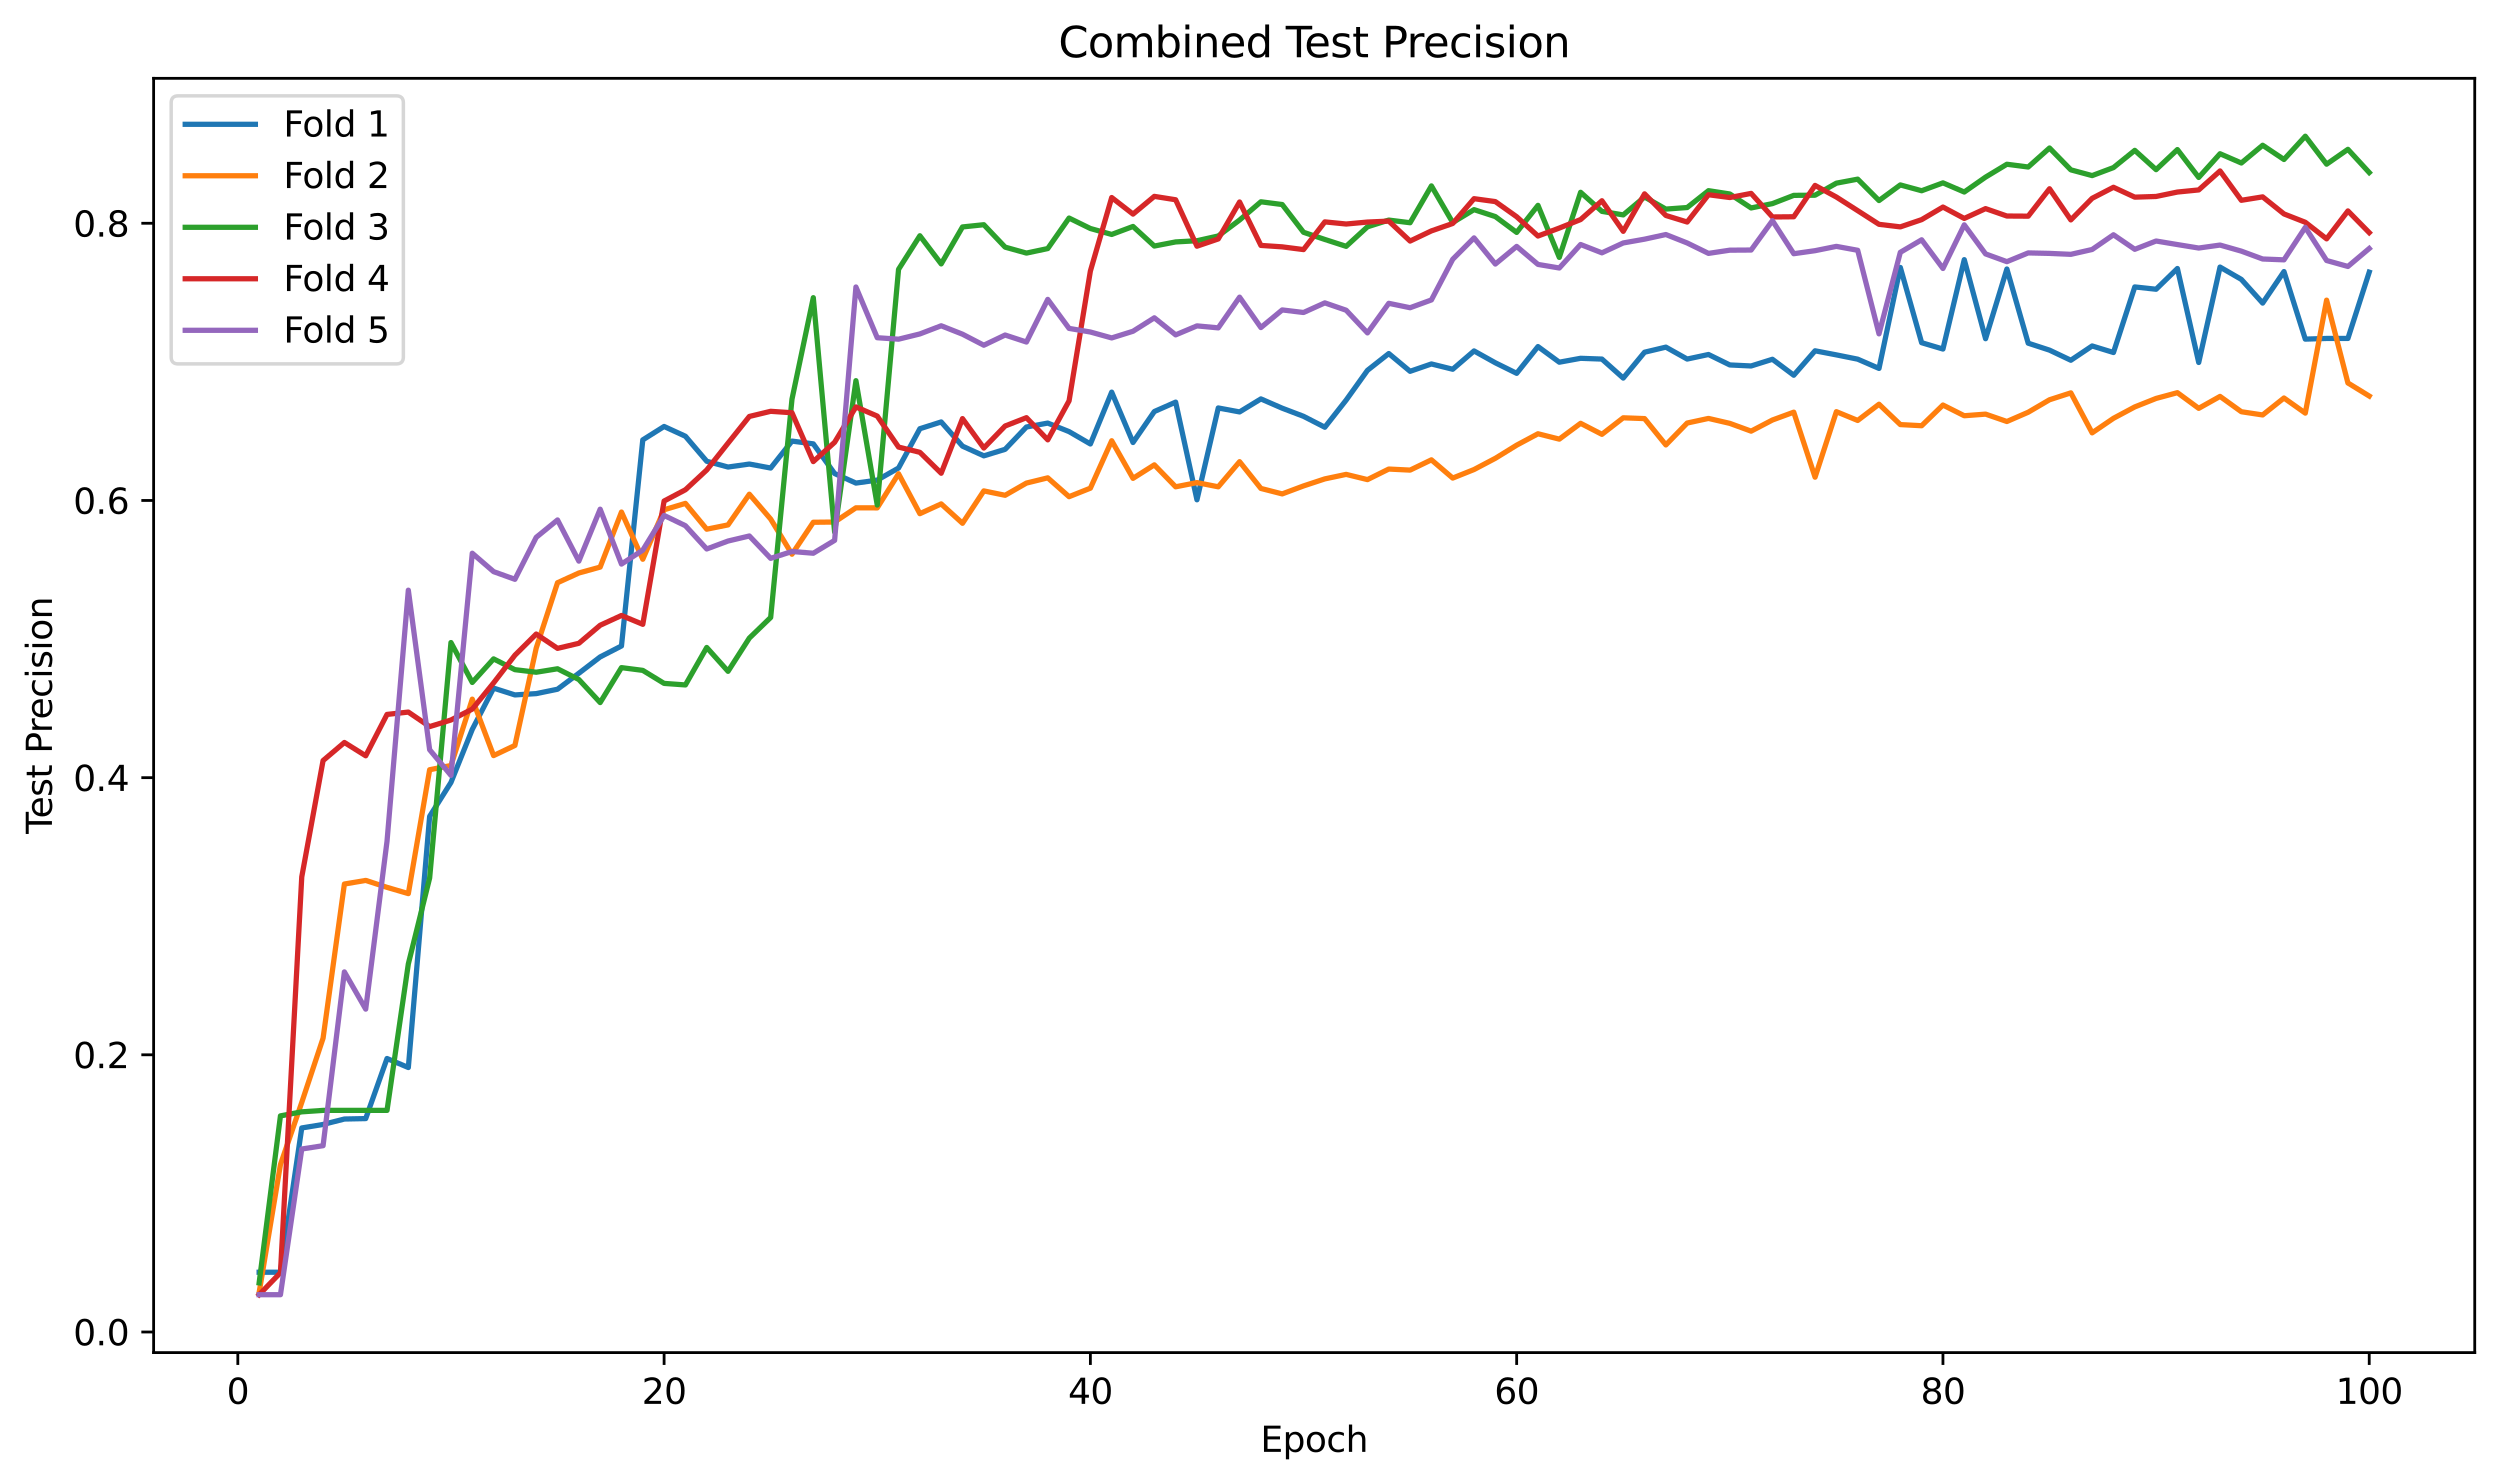 <?xml version="1.0" encoding="utf-8" standalone="no"?>
<!DOCTYPE svg PUBLIC "-//W3C//DTD SVG 1.1//EN"
  "http://www.w3.org/Graphics/SVG/1.1/DTD/svg11.dtd">
<svg xmlns:xlink="http://www.w3.org/1999/xlink" width="712.461pt" height="423.034pt" viewBox="0 0 712.461 423.034" xmlns="http://www.w3.org/2000/svg" version="1.1">
 <defs>
  <style type="text/css">*{stroke-linejoin: round; stroke-linecap: butt}</style>
 </defs>
 <g id="figure_1">
  <g id="patch_1">
   <path d="M 0 423.034 
L 712.461 423.034 
L 712.461 0 
L 0 0 
z
" style="fill: #ffffff"/>
  </g>
  <g id="axes_1">
   <g id="patch_2">
    <path d="M 43.781 385.478 
L 705.261 385.478 
L 705.261 22.318 
L 43.781 22.318 
z
" style="fill: #ffffff"/>
   </g>
   <g id="matplotlib.axis_1">
    <g id="xtick_1">
     <g id="line2d_1">
      <defs>
       <path id="m6ceed8f1f4" d="M 0 0 
L 0 3.5 
" style="stroke: #000000; stroke-width: 0.8"/>
      </defs>
      <g>
       <use xlink:href="#m6ceed8f1f4" x="67.774" y="385.478" style="stroke: #000000; stroke-width: 0.8"/>
      </g>
     </g>
     <g id="text_1">
      <!-- 0 -->
      <g transform="translate(64.593 400.077) scale(0.1 -0.1)">
       <defs>
        <path id="DejaVuSans-30" d="M 2034 4250 
Q 1547 4250 1301 3770 
Q 1056 3291 1056 2328 
Q 1056 1369 1301 889 
Q 1547 409 2034 409 
Q 2525 409 2770 889 
Q 3016 1369 3016 2328 
Q 3016 3291 2770 3770 
Q 2525 4250 2034 4250 
z
M 2034 4750 
Q 2819 4750 3233 4129 
Q 3647 3509 3647 2328 
Q 3647 1150 3233 529 
Q 2819 -91 2034 -91 
Q 1250 -91 836 529 
Q 422 1150 422 2328 
Q 422 3509 836 4129 
Q 1250 4750 2034 4750 
z
" transform="scale(0.016)"/>
       </defs>
       <use xlink:href="#DejaVuSans-30"/>
      </g>
     </g>
    </g>
    <g id="xtick_2">
     <g id="line2d_2">
      <g>
       <use xlink:href="#m6ceed8f1f4" x="189.258" y="385.478" style="stroke: #000000; stroke-width: 0.8"/>
      </g>
     </g>
     <g id="text_2">
      <!-- 20 -->
      <g transform="translate(182.896 400.077) scale(0.1 -0.1)">
       <defs>
        <path id="DejaVuSans-32" d="M 1228 531 
L 3431 531 
L 3431 0 
L 469 0 
L 469 531 
Q 828 903 1448 1529 
Q 2069 2156 2228 2338 
Q 2531 2678 2651 2914 
Q 2772 3150 2772 3378 
Q 2772 3750 2511 3984 
Q 2250 4219 1831 4219 
Q 1534 4219 1204 4116 
Q 875 4013 500 3803 
L 500 4441 
Q 881 4594 1212 4672 
Q 1544 4750 1819 4750 
Q 2544 4750 2975 4387 
Q 3406 4025 3406 3419 
Q 3406 3131 3298 2873 
Q 3191 2616 2906 2266 
Q 2828 2175 2409 1742 
Q 1991 1309 1228 531 
z
" transform="scale(0.016)"/>
       </defs>
       <use xlink:href="#DejaVuSans-32"/>
       <use xlink:href="#DejaVuSans-30" transform="translate(63.623 0)"/>
      </g>
     </g>
    </g>
    <g id="xtick_3">
     <g id="line2d_3">
      <g>
       <use xlink:href="#m6ceed8f1f4" x="310.742" y="385.478" style="stroke: #000000; stroke-width: 0.8"/>
      </g>
     </g>
     <g id="text_3">
      <!-- 40 -->
      <g transform="translate(304.38 400.077) scale(0.1 -0.1)">
       <defs>
        <path id="DejaVuSans-34" d="M 2419 4116 
L 825 1625 
L 2419 1625 
L 2419 4116 
z
M 2253 4666 
L 3047 4666 
L 3047 1625 
L 3713 1625 
L 3713 1100 
L 3047 1100 
L 3047 0 
L 2419 0 
L 2419 1100 
L 313 1100 
L 313 1709 
L 2253 4666 
z
" transform="scale(0.016)"/>
       </defs>
       <use xlink:href="#DejaVuSans-34"/>
       <use xlink:href="#DejaVuSans-30" transform="translate(63.623 0)"/>
      </g>
     </g>
    </g>
    <g id="xtick_4">
     <g id="line2d_4">
      <g>
       <use xlink:href="#m6ceed8f1f4" x="432.226" y="385.478" style="stroke: #000000; stroke-width: 0.8"/>
      </g>
     </g>
     <g id="text_4">
      <!-- 60 -->
      <g transform="translate(425.864 400.077) scale(0.1 -0.1)">
       <defs>
        <path id="DejaVuSans-36" d="M 2113 2584 
Q 1688 2584 1439 2293 
Q 1191 2003 1191 1497 
Q 1191 994 1439 701 
Q 1688 409 2113 409 
Q 2538 409 2786 701 
Q 3034 994 3034 1497 
Q 3034 2003 2786 2293 
Q 2538 2584 2113 2584 
z
M 3366 4563 
L 3366 3988 
Q 3128 4100 2886 4159 
Q 2644 4219 2406 4219 
Q 1781 4219 1451 3797 
Q 1122 3375 1075 2522 
Q 1259 2794 1537 2939 
Q 1816 3084 2150 3084 
Q 2853 3084 3261 2657 
Q 3669 2231 3669 1497 
Q 3669 778 3244 343 
Q 2819 -91 2113 -91 
Q 1303 -91 875 529 
Q 447 1150 447 2328 
Q 447 3434 972 4092 
Q 1497 4750 2381 4750 
Q 2619 4750 2861 4703 
Q 3103 4656 3366 4563 
z
" transform="scale(0.016)"/>
       </defs>
       <use xlink:href="#DejaVuSans-36"/>
       <use xlink:href="#DejaVuSans-30" transform="translate(63.623 0)"/>
      </g>
     </g>
    </g>
    <g id="xtick_5">
     <g id="line2d_5">
      <g>
       <use xlink:href="#m6ceed8f1f4" x="553.71" y="385.478" style="stroke: #000000; stroke-width: 0.8"/>
      </g>
     </g>
     <g id="text_5">
      <!-- 80 -->
      <g transform="translate(547.348 400.077) scale(0.1 -0.1)">
       <defs>
        <path id="DejaVuSans-38" d="M 2034 2216 
Q 1584 2216 1326 1975 
Q 1069 1734 1069 1313 
Q 1069 891 1326 650 
Q 1584 409 2034 409 
Q 2484 409 2743 651 
Q 3003 894 3003 1313 
Q 3003 1734 2745 1975 
Q 2488 2216 2034 2216 
z
M 1403 2484 
Q 997 2584 770 2862 
Q 544 3141 544 3541 
Q 544 4100 942 4425 
Q 1341 4750 2034 4750 
Q 2731 4750 3128 4425 
Q 3525 4100 3525 3541 
Q 3525 3141 3298 2862 
Q 3072 2584 2669 2484 
Q 3125 2378 3379 2068 
Q 3634 1759 3634 1313 
Q 3634 634 3220 271 
Q 2806 -91 2034 -91 
Q 1263 -91 848 271 
Q 434 634 434 1313 
Q 434 1759 690 2068 
Q 947 2378 1403 2484 
z
M 1172 3481 
Q 1172 3119 1398 2916 
Q 1625 2713 2034 2713 
Q 2441 2713 2670 2916 
Q 2900 3119 2900 3481 
Q 2900 3844 2670 4047 
Q 2441 4250 2034 4250 
Q 1625 4250 1398 4047 
Q 1172 3844 1172 3481 
z
" transform="scale(0.016)"/>
       </defs>
       <use xlink:href="#DejaVuSans-38"/>
       <use xlink:href="#DejaVuSans-30" transform="translate(63.623 0)"/>
      </g>
     </g>
    </g>
    <g id="xtick_6">
     <g id="line2d_6">
      <g>
       <use xlink:href="#m6ceed8f1f4" x="675.194" y="385.478" style="stroke: #000000; stroke-width: 0.8"/>
      </g>
     </g>
     <g id="text_6">
      <!-- 100 -->
      <g transform="translate(665.65 400.077) scale(0.1 -0.1)">
       <defs>
        <path id="DejaVuSans-31" d="M 794 531 
L 1825 531 
L 1825 4091 
L 703 3866 
L 703 4441 
L 1819 4666 
L 2450 4666 
L 2450 531 
L 3481 531 
L 3481 0 
L 794 0 
L 794 531 
z
" transform="scale(0.016)"/>
       </defs>
       <use xlink:href="#DejaVuSans-31"/>
       <use xlink:href="#DejaVuSans-30" transform="translate(63.623 0)"/>
       <use xlink:href="#DejaVuSans-30" transform="translate(127.246 0)"/>
      </g>
     </g>
    </g>
    <g id="text_7">
     <!-- Epoch -->
     <g transform="translate(359.21 413.755) scale(0.1 -0.1)">
      <defs>
       <path id="DejaVuSans-45" d="M 628 4666 
L 3578 4666 
L 3578 4134 
L 1259 4134 
L 1259 2753 
L 3481 2753 
L 3481 2222 
L 1259 2222 
L 1259 531 
L 3634 531 
L 3634 0 
L 628 0 
L 628 4666 
z
" transform="scale(0.016)"/>
       <path id="DejaVuSans-70" d="M 1159 525 
L 1159 -1331 
L 581 -1331 
L 581 3500 
L 1159 3500 
L 1159 2969 
Q 1341 3281 1617 3432 
Q 1894 3584 2278 3584 
Q 2916 3584 3314 3078 
Q 3713 2572 3713 1747 
Q 3713 922 3314 415 
Q 2916 -91 2278 -91 
Q 1894 -91 1617 61 
Q 1341 213 1159 525 
z
M 3116 1747 
Q 3116 2381 2855 2742 
Q 2594 3103 2138 3103 
Q 1681 3103 1420 2742 
Q 1159 2381 1159 1747 
Q 1159 1113 1420 752 
Q 1681 391 2138 391 
Q 2594 391 2855 752 
Q 3116 1113 3116 1747 
z
" transform="scale(0.016)"/>
       <path id="DejaVuSans-6f" d="M 1959 3097 
Q 1497 3097 1228 2736 
Q 959 2375 959 1747 
Q 959 1119 1226 758 
Q 1494 397 1959 397 
Q 2419 397 2687 759 
Q 2956 1122 2956 1747 
Q 2956 2369 2687 2733 
Q 2419 3097 1959 3097 
z
M 1959 3584 
Q 2709 3584 3137 3096 
Q 3566 2609 3566 1747 
Q 3566 888 3137 398 
Q 2709 -91 1959 -91 
Q 1206 -91 779 398 
Q 353 888 353 1747 
Q 353 2609 779 3096 
Q 1206 3584 1959 3584 
z
" transform="scale(0.016)"/>
       <path id="DejaVuSans-63" d="M 3122 3366 
L 3122 2828 
Q 2878 2963 2633 3030 
Q 2388 3097 2138 3097 
Q 1578 3097 1268 2742 
Q 959 2388 959 1747 
Q 959 1106 1268 751 
Q 1578 397 2138 397 
Q 2388 397 2633 464 
Q 2878 531 3122 666 
L 3122 134 
Q 2881 22 2623 -34 
Q 2366 -91 2075 -91 
Q 1284 -91 818 406 
Q 353 903 353 1747 
Q 353 2603 823 3093 
Q 1294 3584 2113 3584 
Q 2378 3584 2631 3529 
Q 2884 3475 3122 3366 
z
" transform="scale(0.016)"/>
       <path id="DejaVuSans-68" d="M 3513 2113 
L 3513 0 
L 2938 0 
L 2938 2094 
Q 2938 2591 2744 2837 
Q 2550 3084 2163 3084 
Q 1697 3084 1428 2787 
Q 1159 2491 1159 1978 
L 1159 0 
L 581 0 
L 581 4863 
L 1159 4863 
L 1159 2956 
Q 1366 3272 1645 3428 
Q 1925 3584 2291 3584 
Q 2894 3584 3203 3211 
Q 3513 2838 3513 2113 
z
" transform="scale(0.016)"/>
      </defs>
      <use xlink:href="#DejaVuSans-45"/>
      <use xlink:href="#DejaVuSans-70" transform="translate(63.184 0)"/>
      <use xlink:href="#DejaVuSans-6f" transform="translate(126.66 0)"/>
      <use xlink:href="#DejaVuSans-63" transform="translate(187.842 0)"/>
      <use xlink:href="#DejaVuSans-68" transform="translate(242.822 0)"/>
     </g>
    </g>
   </g>
   <g id="matplotlib.axis_2">
    <g id="ytick_1">
     <g id="line2d_7">
      <defs>
       <path id="mca650cc761" d="M 0 0 
L -3.5 0 
" style="stroke: #000000; stroke-width: 0.8"/>
      </defs>
      <g>
       <use xlink:href="#mca650cc761" x="43.781" y="379.593" style="stroke: #000000; stroke-width: 0.8"/>
      </g>
     </g>
     <g id="text_8">
      <!-- 0.0 -->
      <g transform="translate(20.878 383.392) scale(0.1 -0.1)">
       <defs>
        <path id="DejaVuSans-2e" d="M 684 794 
L 1344 794 
L 1344 0 
L 684 0 
L 684 794 
z
" transform="scale(0.016)"/>
       </defs>
       <use xlink:href="#DejaVuSans-30"/>
       <use xlink:href="#DejaVuSans-2e" transform="translate(63.623 0)"/>
       <use xlink:href="#DejaVuSans-30" transform="translate(95.41 0)"/>
      </g>
     </g>
    </g>
    <g id="ytick_2">
     <g id="line2d_8">
      <g>
       <use xlink:href="#mca650cc761" x="43.781" y="300.603" style="stroke: #000000; stroke-width: 0.8"/>
      </g>
     </g>
     <g id="text_9">
      <!-- 0.2 -->
      <g transform="translate(20.878 304.403) scale(0.1 -0.1)">
       <use xlink:href="#DejaVuSans-30"/>
       <use xlink:href="#DejaVuSans-2e" transform="translate(63.623 0)"/>
       <use xlink:href="#DejaVuSans-32" transform="translate(95.41 0)"/>
      </g>
     </g>
    </g>
    <g id="ytick_3">
     <g id="line2d_9">
      <g>
       <use xlink:href="#mca650cc761" x="43.781" y="221.614" style="stroke: #000000; stroke-width: 0.8"/>
      </g>
     </g>
     <g id="text_10">
      <!-- 0.4 -->
      <g transform="translate(20.878 225.413) scale(0.1 -0.1)">
       <use xlink:href="#DejaVuSans-30"/>
       <use xlink:href="#DejaVuSans-2e" transform="translate(63.623 0)"/>
       <use xlink:href="#DejaVuSans-34" transform="translate(95.41 0)"/>
      </g>
     </g>
    </g>
    <g id="ytick_4">
     <g id="line2d_10">
      <g>
       <use xlink:href="#mca650cc761" x="43.781" y="142.625" style="stroke: #000000; stroke-width: 0.8"/>
      </g>
     </g>
     <g id="text_11">
      <!-- 0.6 -->
      <g transform="translate(20.878 146.424) scale(0.1 -0.1)">
       <use xlink:href="#DejaVuSans-30"/>
       <use xlink:href="#DejaVuSans-2e" transform="translate(63.623 0)"/>
       <use xlink:href="#DejaVuSans-36" transform="translate(95.41 0)"/>
      </g>
     </g>
    </g>
    <g id="ytick_5">
     <g id="line2d_11">
      <g>
       <use xlink:href="#mca650cc761" x="43.781" y="63.635" style="stroke: #000000; stroke-width: 0.8"/>
      </g>
     </g>
     <g id="text_12">
      <!-- 0.8 -->
      <g transform="translate(20.878 67.434) scale(0.1 -0.1)">
       <use xlink:href="#DejaVuSans-30"/>
       <use xlink:href="#DejaVuSans-2e" transform="translate(63.623 0)"/>
       <use xlink:href="#DejaVuSans-38" transform="translate(95.41 0)"/>
      </g>
     </g>
    </g>
    <g id="text_13">
     <!-- Test Precision -->
     <g transform="translate(14.798 237.64) rotate(-90) scale(0.1 -0.1)">
      <defs>
       <path id="DejaVuSans-54" d="M -19 4666 
L 3928 4666 
L 3928 4134 
L 2272 4134 
L 2272 0 
L 1638 0 
L 1638 4134 
L -19 4134 
L -19 4666 
z
" transform="scale(0.016)"/>
       <path id="DejaVuSans-65" d="M 3597 1894 
L 3597 1613 
L 953 1613 
Q 991 1019 1311 708 
Q 1631 397 2203 397 
Q 2534 397 2845 478 
Q 3156 559 3463 722 
L 3463 178 
Q 3153 47 2828 -22 
Q 2503 -91 2169 -91 
Q 1331 -91 842 396 
Q 353 884 353 1716 
Q 353 2575 817 3079 
Q 1281 3584 2069 3584 
Q 2775 3584 3186 3129 
Q 3597 2675 3597 1894 
z
M 3022 2063 
Q 3016 2534 2758 2815 
Q 2500 3097 2075 3097 
Q 1594 3097 1305 2825 
Q 1016 2553 972 2059 
L 3022 2063 
z
" transform="scale(0.016)"/>
       <path id="DejaVuSans-73" d="M 2834 3397 
L 2834 2853 
Q 2591 2978 2328 3040 
Q 2066 3103 1784 3103 
Q 1356 3103 1142 2972 
Q 928 2841 928 2578 
Q 928 2378 1081 2264 
Q 1234 2150 1697 2047 
L 1894 2003 
Q 2506 1872 2764 1633 
Q 3022 1394 3022 966 
Q 3022 478 2636 193 
Q 2250 -91 1575 -91 
Q 1294 -91 989 -36 
Q 684 19 347 128 
L 347 722 
Q 666 556 975 473 
Q 1284 391 1588 391 
Q 1994 391 2212 530 
Q 2431 669 2431 922 
Q 2431 1156 2273 1281 
Q 2116 1406 1581 1522 
L 1381 1569 
Q 847 1681 609 1914 
Q 372 2147 372 2553 
Q 372 3047 722 3315 
Q 1072 3584 1716 3584 
Q 2034 3584 2315 3537 
Q 2597 3491 2834 3397 
z
" transform="scale(0.016)"/>
       <path id="DejaVuSans-74" d="M 1172 4494 
L 1172 3500 
L 2356 3500 
L 2356 3053 
L 1172 3053 
L 1172 1153 
Q 1172 725 1289 603 
Q 1406 481 1766 481 
L 2356 481 
L 2356 0 
L 1766 0 
Q 1100 0 847 248 
Q 594 497 594 1153 
L 594 3053 
L 172 3053 
L 172 3500 
L 594 3500 
L 594 4494 
L 1172 4494 
z
" transform="scale(0.016)"/>
       <path id="DejaVuSans-20" transform="scale(0.016)"/>
       <path id="DejaVuSans-50" d="M 1259 4147 
L 1259 2394 
L 2053 2394 
Q 2494 2394 2734 2622 
Q 2975 2850 2975 3272 
Q 2975 3691 2734 3919 
Q 2494 4147 2053 4147 
L 1259 4147 
z
M 628 4666 
L 2053 4666 
Q 2838 4666 3239 4311 
Q 3641 3956 3641 3272 
Q 3641 2581 3239 2228 
Q 2838 1875 2053 1875 
L 1259 1875 
L 1259 0 
L 628 0 
L 628 4666 
z
" transform="scale(0.016)"/>
       <path id="DejaVuSans-72" d="M 2631 2963 
Q 2534 3019 2420 3045 
Q 2306 3072 2169 3072 
Q 1681 3072 1420 2755 
Q 1159 2438 1159 1844 
L 1159 0 
L 581 0 
L 581 3500 
L 1159 3500 
L 1159 2956 
Q 1341 3275 1631 3429 
Q 1922 3584 2338 3584 
Q 2397 3584 2469 3576 
Q 2541 3569 2628 3553 
L 2631 2963 
z
" transform="scale(0.016)"/>
       <path id="DejaVuSans-69" d="M 603 3500 
L 1178 3500 
L 1178 0 
L 603 0 
L 603 3500 
z
M 603 4863 
L 1178 4863 
L 1178 4134 
L 603 4134 
L 603 4863 
z
" transform="scale(0.016)"/>
       <path id="DejaVuSans-6e" d="M 3513 2113 
L 3513 0 
L 2938 0 
L 2938 2094 
Q 2938 2591 2744 2837 
Q 2550 3084 2163 3084 
Q 1697 3084 1428 2787 
Q 1159 2491 1159 1978 
L 1159 0 
L 581 0 
L 581 3500 
L 1159 3500 
L 1159 2956 
Q 1366 3272 1645 3428 
Q 1925 3584 2291 3584 
Q 2894 3584 3203 3211 
Q 3513 2838 3513 2113 
z
" transform="scale(0.016)"/>
      </defs>
      <use xlink:href="#DejaVuSans-54"/>
      <use xlink:href="#DejaVuSans-65" transform="translate(44.084 0)"/>
      <use xlink:href="#DejaVuSans-73" transform="translate(105.607 0)"/>
      <use xlink:href="#DejaVuSans-74" transform="translate(157.707 0)"/>
      <use xlink:href="#DejaVuSans-20" transform="translate(196.916 0)"/>
      <use xlink:href="#DejaVuSans-50" transform="translate(228.703 0)"/>
      <use xlink:href="#DejaVuSans-72" transform="translate(287.256 0)"/>
      <use xlink:href="#DejaVuSans-65" transform="translate(326.119 0)"/>
      <use xlink:href="#DejaVuSans-63" transform="translate(387.643 0)"/>
      <use xlink:href="#DejaVuSans-69" transform="translate(442.623 0)"/>
      <use xlink:href="#DejaVuSans-73" transform="translate(470.406 0)"/>
      <use xlink:href="#DejaVuSans-69" transform="translate(522.506 0)"/>
      <use xlink:href="#DejaVuSans-6f" transform="translate(550.289 0)"/>
      <use xlink:href="#DejaVuSans-6e" transform="translate(611.471 0)"/>
     </g>
    </g>
   </g>
   <g id="line2d_12">
    <path d="M 73.849 362.575 
L 79.923 362.575 
L 85.997 321.449 
L 92.071 320.45 
L 98.145 318.904 
L 104.22 318.78 
L 110.294 301.663 
L 116.368 304.225 
L 122.442 232.643 
L 128.516 222.987 
L 134.59 207.86 
L 140.665 196.103 
L 146.739 198.042 
L 152.813 197.67 
L 158.887 196.42 
L 164.961 191.864 
L 171.036 187.212 
L 177.11 184.09 
L 183.184 125.36 
L 189.258 121.539 
L 195.332 124.324 
L 201.407 131.452 
L 207.481 133.101 
L 213.555 132.244 
L 219.629 133.382 
L 225.703 125.707 
L 231.778 126.492 
L 237.852 134.954 
L 243.926 137.671 
L 250 136.821 
L 256.074 133.376 
L 262.149 122.178 
L 268.223 120.248 
L 274.297 127.145 
L 280.371 129.907 
L 286.445 128.05 
L 292.52 121.686 
L 298.594 120.571 
L 304.668 123.003 
L 310.742 126.523 
L 316.816 111.754 
L 322.891 126.102 
L 328.965 117.279 
L 335.039 114.602 
L 341.113 142.426 
L 347.187 116.262 
L 353.262 117.392 
L 359.336 113.685 
L 365.41 116.328 
L 371.484 118.643 
L 377.558 121.757 
L 383.633 114.022 
L 389.707 105.542 
L 395.781 100.758 
L 401.855 105.818 
L 407.929 103.721 
L 414.004 105.229 
L 420.078 100.009 
L 426.152 103.393 
L 432.226 106.394 
L 438.3 98.771 
L 444.375 103.221 
L 450.449 102.111 
L 456.523 102.33 
L 462.597 107.742 
L 468.671 100.377 
L 474.745 98.929 
L 480.82 102.326 
L 486.894 101.026 
L 492.968 104.005 
L 499.042 104.294 
L 505.116 102.39 
L 511.191 106.933 
L 517.265 99.974 
L 523.339 101.136 
L 529.413 102.356 
L 535.487 104.991 
L 541.562 76.223 
L 547.636 97.664 
L 553.71 99.468 
L 559.784 74.003 
L 565.858 96.522 
L 571.933 76.669 
L 578.007 97.802 
L 584.081 99.783 
L 590.155 102.664 
L 596.229 98.595 
L 602.304 100.456 
L 608.378 81.773 
L 614.452 82.43 
L 620.526 76.523 
L 626.6 103.296 
L 632.675 76.112 
L 638.749 79.625 
L 644.823 86.373 
L 650.897 77.396 
L 656.971 96.643 
L 663.046 96.453 
L 669.12 96.453 
L 675.194 77.564 
" clip-path="url(#pdf1a0078e5)" style="fill: none; stroke: #1f77b4; stroke-width: 1.5; stroke-linecap: square"/>
   </g>
   <g id="line2d_13">
    <path d="M 73.849 368.355 
L 79.923 331.886 
L 85.997 314.171 
L 92.071 295.87 
L 98.145 251.933 
L 104.22 250.904 
L 110.294 252.882 
L 116.368 254.664 
L 122.442 219.362 
L 128.516 218.158 
L 134.59 199.254 
L 140.665 215.331 
L 146.739 212.439 
L 152.813 184.687 
L 158.887 166.063 
L 164.961 163.295 
L 171.036 161.614 
L 177.11 145.926 
L 183.184 159.372 
L 189.258 145.28 
L 195.332 143.457 
L 201.407 150.811 
L 207.481 149.589 
L 213.555 140.845 
L 219.629 147.927 
L 225.703 157.94 
L 231.778 148.837 
L 237.852 148.771 
L 243.926 144.719 
L 250 144.736 
L 256.074 135.013 
L 262.149 146.387 
L 268.223 143.607 
L 274.297 149.126 
L 280.371 139.901 
L 286.445 141.149 
L 292.52 137.668 
L 298.594 136.178 
L 304.668 141.545 
L 310.742 139.123 
L 316.816 125.61 
L 322.891 136.32 
L 328.965 132.477 
L 335.039 138.731 
L 341.113 137.537 
L 347.187 138.731 
L 353.262 131.574 
L 359.336 139.199 
L 365.41 140.753 
L 371.484 138.484 
L 377.558 136.475 
L 383.633 135.192 
L 389.707 136.682 
L 395.781 133.671 
L 401.855 133.974 
L 407.929 131.047 
L 414.004 136.243 
L 420.078 133.81 
L 426.152 130.608 
L 432.226 126.867 
L 438.3 123.614 
L 444.375 125.145 
L 450.449 120.64 
L 456.523 123.778 
L 462.597 119.068 
L 468.671 119.293 
L 474.745 126.796 
L 480.82 120.56 
L 486.894 119.244 
L 492.968 120.653 
L 499.042 122.871 
L 505.116 119.697 
L 511.191 117.464 
L 517.265 135.988 
L 523.339 117.321 
L 529.413 119.823 
L 535.487 115.202 
L 541.562 120.998 
L 547.636 121.325 
L 553.71 115.429 
L 559.784 118.479 
L 565.858 118.02 
L 571.933 120.121 
L 578.007 117.482 
L 584.081 113.927 
L 590.155 111.963 
L 596.229 123.35 
L 602.304 119.213 
L 608.378 115.966 
L 614.452 113.547 
L 620.526 111.905 
L 626.6 116.369 
L 632.675 112.971 
L 638.749 117.338 
L 644.823 118.254 
L 650.897 113.424 
L 656.971 117.728 
L 663.046 85.543 
L 669.12 109.14 
L 675.194 112.865 
" clip-path="url(#pdf1a0078e5)" style="fill: none; stroke: #ff7f0e; stroke-width: 1.5; stroke-linecap: square"/>
   </g>
   <g id="line2d_14">
    <path d="M 73.849 365.595 
L 79.923 318.005 
L 85.997 316.855 
L 92.071 316.441 
L 98.145 316.441 
L 104.22 316.441 
L 110.294 316.441 
L 116.368 274.697 
L 122.442 250.212 
L 128.516 183.122 
L 134.59 194.482 
L 140.665 187.775 
L 146.739 190.843 
L 152.813 191.575 
L 158.887 190.591 
L 164.961 193.65 
L 171.036 200.217 
L 177.11 190.264 
L 183.184 191.047 
L 189.258 194.757 
L 195.332 195.197 
L 201.407 184.526 
L 207.481 191.312 
L 213.555 181.834 
L 219.629 175.967 
L 225.703 113.754 
L 231.778 84.837 
L 237.852 151.613 
L 243.926 108.492 
L 250 143.922 
L 256.074 76.757 
L 262.149 67.19 
L 268.223 75.205 
L 274.297 64.676 
L 280.371 64.039 
L 286.445 70.432 
L 292.52 72.124 
L 298.594 70.838 
L 304.668 62.144 
L 310.742 65.12 
L 316.816 66.813 
L 322.891 64.538 
L 328.965 70.115 
L 335.039 68.945 
L 341.113 68.606 
L 347.187 67.249 
L 353.262 62.702 
L 359.336 57.506 
L 365.41 58.288 
L 371.484 66.197 
L 377.558 68.24 
L 383.633 70.204 
L 389.707 64.636 
L 395.781 62.72 
L 401.855 63.475 
L 407.929 52.983 
L 414.004 63.418 
L 420.078 59.742 
L 426.152 61.722 
L 432.226 66.231 
L 438.3 58.529 
L 444.375 73.348 
L 450.449 54.805 
L 456.523 60.237 
L 462.597 61.245 
L 468.671 56.141 
L 474.745 59.586 
L 480.82 59.144 
L 486.894 54.338 
L 492.968 55.281 
L 499.042 59.262 
L 505.116 58.026 
L 511.191 55.676 
L 517.265 55.629 
L 523.339 52.2 
L 529.413 51.055 
L 535.487 57.149 
L 541.562 52.701 
L 547.636 54.359 
L 553.71 52.113 
L 559.784 54.723 
L 565.858 50.474 
L 571.933 46.808 
L 578.007 47.595 
L 584.081 42.18 
L 590.155 48.404 
L 596.229 50.043 
L 602.304 47.76 
L 608.378 42.854 
L 614.452 48.344 
L 620.526 42.63 
L 626.6 50.564 
L 632.675 43.815 
L 638.749 46.453 
L 644.823 41.396 
L 650.897 45.449 
L 656.971 38.825 
L 663.046 46.784 
L 669.12 42.562 
L 675.194 49.173 
" clip-path="url(#pdf1a0078e5)" style="fill: none; stroke: #2ca02c; stroke-width: 1.5; stroke-linecap: square"/>
   </g>
   <g id="line2d_15">
    <path d="M 73.849 368.971 
L 79.923 362.694 
L 85.997 249.903 
L 92.071 216.753 
L 98.145 211.598 
L 104.22 215.384 
L 110.294 203.6 
L 116.368 202.93 
L 122.442 207.069 
L 128.516 205.189 
L 134.59 202.085 
L 140.665 194.614 
L 146.739 186.726 
L 152.813 180.694 
L 158.887 184.772 
L 164.961 183.333 
L 171.036 178.191 
L 177.11 175.399 
L 183.184 177.922 
L 189.258 142.784 
L 195.332 139.57 
L 201.407 133.937 
L 207.481 126.284 
L 213.555 118.683 
L 219.629 117.217 
L 225.703 117.628 
L 231.778 131.544 
L 237.852 126.051 
L 243.926 115.968 
L 250 118.574 
L 256.074 127.408 
L 262.149 128.904 
L 268.223 134.861 
L 274.297 119.303 
L 280.371 127.676 
L 286.445 121.4 
L 292.52 119.029 
L 298.594 125.344 
L 304.668 114.239 
L 310.742 77.243 
L 316.816 56.298 
L 322.891 61.013 
L 328.965 55.964 
L 335.039 56.928 
L 341.113 70.16 
L 347.187 68.093 
L 353.262 57.566 
L 359.336 69.94 
L 365.41 70.35 
L 371.484 71.128 
L 377.558 63.233 
L 383.633 63.841 
L 389.707 63.282 
L 395.781 63.013 
L 401.855 68.698 
L 407.929 65.803 
L 414.004 63.687 
L 420.078 56.622 
L 426.152 57.451 
L 432.226 61.766 
L 438.3 67.264 
L 444.375 64.997 
L 450.449 62.57 
L 456.523 57.213 
L 462.597 65.922 
L 468.671 55.248 
L 474.745 61.406 
L 480.82 63.273 
L 486.894 55.497 
L 492.968 56.293 
L 499.042 55.117 
L 505.116 61.829 
L 511.191 61.773 
L 517.265 52.846 
L 523.339 56.152 
L 529.413 60.034 
L 535.487 63.93 
L 541.562 64.657 
L 547.636 62.595 
L 553.71 59.01 
L 559.784 62.251 
L 565.858 59.454 
L 571.933 61.564 
L 578.007 61.604 
L 584.081 53.795 
L 590.155 62.667 
L 596.229 56.517 
L 602.304 53.372 
L 608.378 56.187 
L 614.452 55.99 
L 620.526 54.73 
L 626.6 54.127 
L 632.675 48.718 
L 638.749 57.081 
L 644.823 56.103 
L 650.897 60.965 
L 656.971 63.345 
L 663.046 68.066 
L 669.12 60.114 
L 675.194 66.297 
" clip-path="url(#pdf1a0078e5)" style="fill: none; stroke: #d62728; stroke-width: 1.5; stroke-linecap: square"/>
   </g>
   <g id="line2d_16">
    <path d="M 73.849 368.971 
L 79.923 368.971 
L 85.997 327.452 
L 92.071 326.504 
L 98.145 276.983 
L 104.22 287.583 
L 110.294 239.752 
L 116.368 168.197 
L 122.442 213.66 
L 128.516 220.976 
L 134.59 157.666 
L 140.665 162.91 
L 146.739 165.093 
L 152.813 153.134 
L 158.887 148.181 
L 164.961 159.908 
L 171.036 145.115 
L 177.11 160.75 
L 183.184 156.779 
L 189.258 146.89 
L 195.332 149.819 
L 201.407 156.445 
L 207.481 154.184 
L 213.555 152.746 
L 219.629 159.118 
L 225.703 157.17 
L 231.778 157.662 
L 237.852 153.996 
L 243.926 81.79 
L 250 96.244 
L 256.074 96.663 
L 262.149 95.166 
L 268.223 92.839 
L 274.297 95.239 
L 280.371 98.384 
L 286.445 95.477 
L 292.52 97.473 
L 298.594 85.324 
L 304.668 93.588 
L 310.742 94.618 
L 316.816 96.305 
L 322.891 94.402 
L 328.965 90.57 
L 335.039 95.432 
L 341.113 92.87 
L 347.187 93.438 
L 353.262 84.688 
L 359.336 93.346 
L 365.41 88.326 
L 371.484 89.056 
L 377.558 86.313 
L 383.633 88.41 
L 389.707 94.866 
L 395.781 86.443 
L 401.855 87.698 
L 407.929 85.478 
L 414.004 73.889 
L 420.078 67.797 
L 426.152 75.244 
L 432.226 70.229 
L 438.3 75.355 
L 444.375 76.375 
L 450.449 69.681 
L 456.523 72.052 
L 462.597 69.238 
L 468.671 68.159 
L 474.745 66.838 
L 480.82 69.243 
L 486.894 72.211 
L 492.968 71.297 
L 499.042 71.256 
L 505.116 62.885 
L 511.191 72.301 
L 517.265 71.44 
L 523.339 70.214 
L 529.413 71.326 
L 535.487 95.138 
L 541.562 71.907 
L 547.636 68.337 
L 553.71 76.508 
L 559.784 64.08 
L 565.858 72.362 
L 571.933 74.568 
L 578.007 72.075 
L 584.081 72.215 
L 590.155 72.482 
L 596.229 71.1 
L 602.304 66.906 
L 608.378 71.048 
L 614.452 68.684 
L 620.526 69.696 
L 626.6 70.686 
L 632.675 69.838 
L 638.749 71.57 
L 644.823 73.812 
L 650.897 74.05 
L 656.971 64.8 
L 663.046 74.239 
L 669.12 75.936 
L 675.194 70.821 
" clip-path="url(#pdf1a0078e5)" style="fill: none; stroke: #9467bd; stroke-width: 1.5; stroke-linecap: square"/>
   </g>
   <g id="patch_3">
    <path d="M 43.781 385.478 
L 43.781 22.318 
" style="fill: none; stroke: #000000; stroke-width: 0.8; stroke-linejoin: miter; stroke-linecap: square"/>
   </g>
   <g id="patch_4">
    <path d="M 705.261 385.478 
L 705.261 22.318 
" style="fill: none; stroke: #000000; stroke-width: 0.8; stroke-linejoin: miter; stroke-linecap: square"/>
   </g>
   <g id="patch_5">
    <path d="M 43.781 385.478 
L 705.261 385.478 
" style="fill: none; stroke: #000000; stroke-width: 0.8; stroke-linejoin: miter; stroke-linecap: square"/>
   </g>
   <g id="patch_6">
    <path d="M 43.781 22.318 
L 705.261 22.318 
" style="fill: none; stroke: #000000; stroke-width: 0.8; stroke-linejoin: miter; stroke-linecap: square"/>
   </g>
   <g id="text_14">
    <!-- Combined Test Precision -->
    <g transform="translate(301.64 16.318) scale(0.12 -0.12)">
     <defs>
      <path id="DejaVuSans-43" d="M 4122 4306 
L 4122 3641 
Q 3803 3938 3442 4084 
Q 3081 4231 2675 4231 
Q 1875 4231 1450 3742 
Q 1025 3253 1025 2328 
Q 1025 1406 1450 917 
Q 1875 428 2675 428 
Q 3081 428 3442 575 
Q 3803 722 4122 1019 
L 4122 359 
Q 3791 134 3420 21 
Q 3050 -91 2638 -91 
Q 1578 -91 968 557 
Q 359 1206 359 2328 
Q 359 3453 968 4101 
Q 1578 4750 2638 4750 
Q 3056 4750 3426 4639 
Q 3797 4528 4122 4306 
z
" transform="scale(0.016)"/>
      <path id="DejaVuSans-6d" d="M 3328 2828 
Q 3544 3216 3844 3400 
Q 4144 3584 4550 3584 
Q 5097 3584 5394 3201 
Q 5691 2819 5691 2113 
L 5691 0 
L 5113 0 
L 5113 2094 
Q 5113 2597 4934 2840 
Q 4756 3084 4391 3084 
Q 3944 3084 3684 2787 
Q 3425 2491 3425 1978 
L 3425 0 
L 2847 0 
L 2847 2094 
Q 2847 2600 2669 2842 
Q 2491 3084 2119 3084 
Q 1678 3084 1418 2786 
Q 1159 2488 1159 1978 
L 1159 0 
L 581 0 
L 581 3500 
L 1159 3500 
L 1159 2956 
Q 1356 3278 1631 3431 
Q 1906 3584 2284 3584 
Q 2666 3584 2933 3390 
Q 3200 3197 3328 2828 
z
" transform="scale(0.016)"/>
      <path id="DejaVuSans-62" d="M 3116 1747 
Q 3116 2381 2855 2742 
Q 2594 3103 2138 3103 
Q 1681 3103 1420 2742 
Q 1159 2381 1159 1747 
Q 1159 1113 1420 752 
Q 1681 391 2138 391 
Q 2594 391 2855 752 
Q 3116 1113 3116 1747 
z
M 1159 2969 
Q 1341 3281 1617 3432 
Q 1894 3584 2278 3584 
Q 2916 3584 3314 3078 
Q 3713 2572 3713 1747 
Q 3713 922 3314 415 
Q 2916 -91 2278 -91 
Q 1894 -91 1617 61 
Q 1341 213 1159 525 
L 1159 0 
L 581 0 
L 581 4863 
L 1159 4863 
L 1159 2969 
z
" transform="scale(0.016)"/>
      <path id="DejaVuSans-64" d="M 2906 2969 
L 2906 4863 
L 3481 4863 
L 3481 0 
L 2906 0 
L 2906 525 
Q 2725 213 2448 61 
Q 2172 -91 1784 -91 
Q 1150 -91 751 415 
Q 353 922 353 1747 
Q 353 2572 751 3078 
Q 1150 3584 1784 3584 
Q 2172 3584 2448 3432 
Q 2725 3281 2906 2969 
z
M 947 1747 
Q 947 1113 1208 752 
Q 1469 391 1925 391 
Q 2381 391 2643 752 
Q 2906 1113 2906 1747 
Q 2906 2381 2643 2742 
Q 2381 3103 1925 3103 
Q 1469 3103 1208 2742 
Q 947 2381 947 1747 
z
" transform="scale(0.016)"/>
     </defs>
     <use xlink:href="#DejaVuSans-43"/>
     <use xlink:href="#DejaVuSans-6f" transform="translate(69.824 0)"/>
     <use xlink:href="#DejaVuSans-6d" transform="translate(131.006 0)"/>
     <use xlink:href="#DejaVuSans-62" transform="translate(228.418 0)"/>
     <use xlink:href="#DejaVuSans-69" transform="translate(291.895 0)"/>
     <use xlink:href="#DejaVuSans-6e" transform="translate(319.678 0)"/>
     <use xlink:href="#DejaVuSans-65" transform="translate(383.057 0)"/>
     <use xlink:href="#DejaVuSans-64" transform="translate(444.58 0)"/>
     <use xlink:href="#DejaVuSans-20" transform="translate(508.057 0)"/>
     <use xlink:href="#DejaVuSans-54" transform="translate(539.844 0)"/>
     <use xlink:href="#DejaVuSans-65" transform="translate(583.928 0)"/>
     <use xlink:href="#DejaVuSans-73" transform="translate(645.451 0)"/>
     <use xlink:href="#DejaVuSans-74" transform="translate(697.551 0)"/>
     <use xlink:href="#DejaVuSans-20" transform="translate(736.76 0)"/>
     <use xlink:href="#DejaVuSans-50" transform="translate(768.547 0)"/>
     <use xlink:href="#DejaVuSans-72" transform="translate(827.1 0)"/>
     <use xlink:href="#DejaVuSans-65" transform="translate(865.963 0)"/>
     <use xlink:href="#DejaVuSans-63" transform="translate(927.486 0)"/>
     <use xlink:href="#DejaVuSans-69" transform="translate(982.467 0)"/>
     <use xlink:href="#DejaVuSans-73" transform="translate(1010.25 0)"/>
     <use xlink:href="#DejaVuSans-69" transform="translate(1062.35 0)"/>
     <use xlink:href="#DejaVuSans-6f" transform="translate(1090.133 0)"/>
     <use xlink:href="#DejaVuSans-6e" transform="translate(1151.314 0)"/>
    </g>
   </g>
   <g id="legend_1">
    <g id="patch_7">
     <path d="M 50.781 103.709 
L 112.956 103.709 
Q 114.956 103.709 114.956 101.709 
L 114.956 29.318 
Q 114.956 27.318 112.956 27.318 
L 50.781 27.318 
Q 48.781 27.318 48.781 29.318 
L 48.781 101.709 
Q 48.781 103.709 50.781 103.709 
z
" style="fill: #ffffff; opacity: 0.8; stroke: #cccccc; stroke-linejoin: miter"/>
    </g>
    <g id="line2d_17">
     <path d="M 52.781 35.417 
L 62.781 35.417 
L 72.781 35.417 
" style="fill: none; stroke: #1f77b4; stroke-width: 1.5; stroke-linecap: square"/>
    </g>
    <g id="text_15">
     <!-- Fold 1 -->
     <g transform="translate(80.781 38.917) scale(0.1 -0.1)">
      <defs>
       <path id="DejaVuSans-46" d="M 628 4666 
L 3309 4666 
L 3309 4134 
L 1259 4134 
L 1259 2759 
L 3109 2759 
L 3109 2228 
L 1259 2228 
L 1259 0 
L 628 0 
L 628 4666 
z
" transform="scale(0.016)"/>
       <path id="DejaVuSans-6c" d="M 603 4863 
L 1178 4863 
L 1178 0 
L 603 0 
L 603 4863 
z
" transform="scale(0.016)"/>
      </defs>
      <use xlink:href="#DejaVuSans-46"/>
      <use xlink:href="#DejaVuSans-6f" transform="translate(53.895 0)"/>
      <use xlink:href="#DejaVuSans-6c" transform="translate(115.076 0)"/>
      <use xlink:href="#DejaVuSans-64" transform="translate(142.859 0)"/>
      <use xlink:href="#DejaVuSans-20" transform="translate(206.336 0)"/>
      <use xlink:href="#DejaVuSans-31" transform="translate(238.123 0)"/>
     </g>
    </g>
    <g id="line2d_18">
     <path d="M 52.781 50.095 
L 62.781 50.095 
L 72.781 50.095 
" style="fill: none; stroke: #ff7f0e; stroke-width: 1.5; stroke-linecap: square"/>
    </g>
    <g id="text_16">
     <!-- Fold 2 -->
     <g transform="translate(80.781 53.595) scale(0.1 -0.1)">
      <use xlink:href="#DejaVuSans-46"/>
      <use xlink:href="#DejaVuSans-6f" transform="translate(53.895 0)"/>
      <use xlink:href="#DejaVuSans-6c" transform="translate(115.076 0)"/>
      <use xlink:href="#DejaVuSans-64" transform="translate(142.859 0)"/>
      <use xlink:href="#DejaVuSans-20" transform="translate(206.336 0)"/>
      <use xlink:href="#DejaVuSans-32" transform="translate(238.123 0)"/>
     </g>
    </g>
    <g id="line2d_19">
     <path d="M 52.781 64.773 
L 62.781 64.773 
L 72.781 64.773 
" style="fill: none; stroke: #2ca02c; stroke-width: 1.5; stroke-linecap: square"/>
    </g>
    <g id="text_17">
     <!-- Fold 3 -->
     <g transform="translate(80.781 68.273) scale(0.1 -0.1)">
      <defs>
       <path id="DejaVuSans-33" d="M 2597 2516 
Q 3050 2419 3304 2112 
Q 3559 1806 3559 1356 
Q 3559 666 3084 287 
Q 2609 -91 1734 -91 
Q 1441 -91 1130 -33 
Q 819 25 488 141 
L 488 750 
Q 750 597 1062 519 
Q 1375 441 1716 441 
Q 2309 441 2620 675 
Q 2931 909 2931 1356 
Q 2931 1769 2642 2001 
Q 2353 2234 1838 2234 
L 1294 2234 
L 1294 2753 
L 1863 2753 
Q 2328 2753 2575 2939 
Q 2822 3125 2822 3475 
Q 2822 3834 2567 4026 
Q 2313 4219 1838 4219 
Q 1578 4219 1281 4162 
Q 984 4106 628 3988 
L 628 4550 
Q 988 4650 1302 4700 
Q 1616 4750 1894 4750 
Q 2613 4750 3031 4423 
Q 3450 4097 3450 3541 
Q 3450 3153 3228 2886 
Q 3006 2619 2597 2516 
z
" transform="scale(0.016)"/>
      </defs>
      <use xlink:href="#DejaVuSans-46"/>
      <use xlink:href="#DejaVuSans-6f" transform="translate(53.895 0)"/>
      <use xlink:href="#DejaVuSans-6c" transform="translate(115.076 0)"/>
      <use xlink:href="#DejaVuSans-64" transform="translate(142.859 0)"/>
      <use xlink:href="#DejaVuSans-20" transform="translate(206.336 0)"/>
      <use xlink:href="#DejaVuSans-33" transform="translate(238.123 0)"/>
     </g>
    </g>
    <g id="line2d_20">
     <path d="M 52.781 79.451 
L 62.781 79.451 
L 72.781 79.451 
" style="fill: none; stroke: #d62728; stroke-width: 1.5; stroke-linecap: square"/>
    </g>
    <g id="text_18">
     <!-- Fold 4 -->
     <g transform="translate(80.781 82.951) scale(0.1 -0.1)">
      <use xlink:href="#DejaVuSans-46"/>
      <use xlink:href="#DejaVuSans-6f" transform="translate(53.895 0)"/>
      <use xlink:href="#DejaVuSans-6c" transform="translate(115.076 0)"/>
      <use xlink:href="#DejaVuSans-64" transform="translate(142.859 0)"/>
      <use xlink:href="#DejaVuSans-20" transform="translate(206.336 0)"/>
      <use xlink:href="#DejaVuSans-34" transform="translate(238.123 0)"/>
     </g>
    </g>
    <g id="line2d_21">
     <path d="M 52.781 94.129 
L 62.781 94.129 
L 72.781 94.129 
" style="fill: none; stroke: #9467bd; stroke-width: 1.5; stroke-linecap: square"/>
    </g>
    <g id="text_19">
     <!-- Fold 5 -->
     <g transform="translate(80.781 97.629) scale(0.1 -0.1)">
      <defs>
       <path id="DejaVuSans-35" d="M 691 4666 
L 3169 4666 
L 3169 4134 
L 1269 4134 
L 1269 2991 
Q 1406 3038 1543 3061 
Q 1681 3084 1819 3084 
Q 2600 3084 3056 2656 
Q 3513 2228 3513 1497 
Q 3513 744 3044 326 
Q 2575 -91 1722 -91 
Q 1428 -91 1123 -41 
Q 819 9 494 109 
L 494 744 
Q 775 591 1075 516 
Q 1375 441 1709 441 
Q 2250 441 2565 725 
Q 2881 1009 2881 1497 
Q 2881 1984 2565 2268 
Q 2250 2553 1709 2553 
Q 1456 2553 1204 2497 
Q 953 2441 691 2322 
L 691 4666 
z
" transform="scale(0.016)"/>
      </defs>
      <use xlink:href="#DejaVuSans-46"/>
      <use xlink:href="#DejaVuSans-6f" transform="translate(53.895 0)"/>
      <use xlink:href="#DejaVuSans-6c" transform="translate(115.076 0)"/>
      <use xlink:href="#DejaVuSans-64" transform="translate(142.859 0)"/>
      <use xlink:href="#DejaVuSans-20" transform="translate(206.336 0)"/>
      <use xlink:href="#DejaVuSans-35" transform="translate(238.123 0)"/>
     </g>
    </g>
   </g>
  </g>
 </g>
 <defs>
  <clipPath id="pdf1a0078e5">
   <rect x="43.781" y="22.318" width="661.48" height="363.16"/>
  </clipPath>
 </defs>
</svg>
